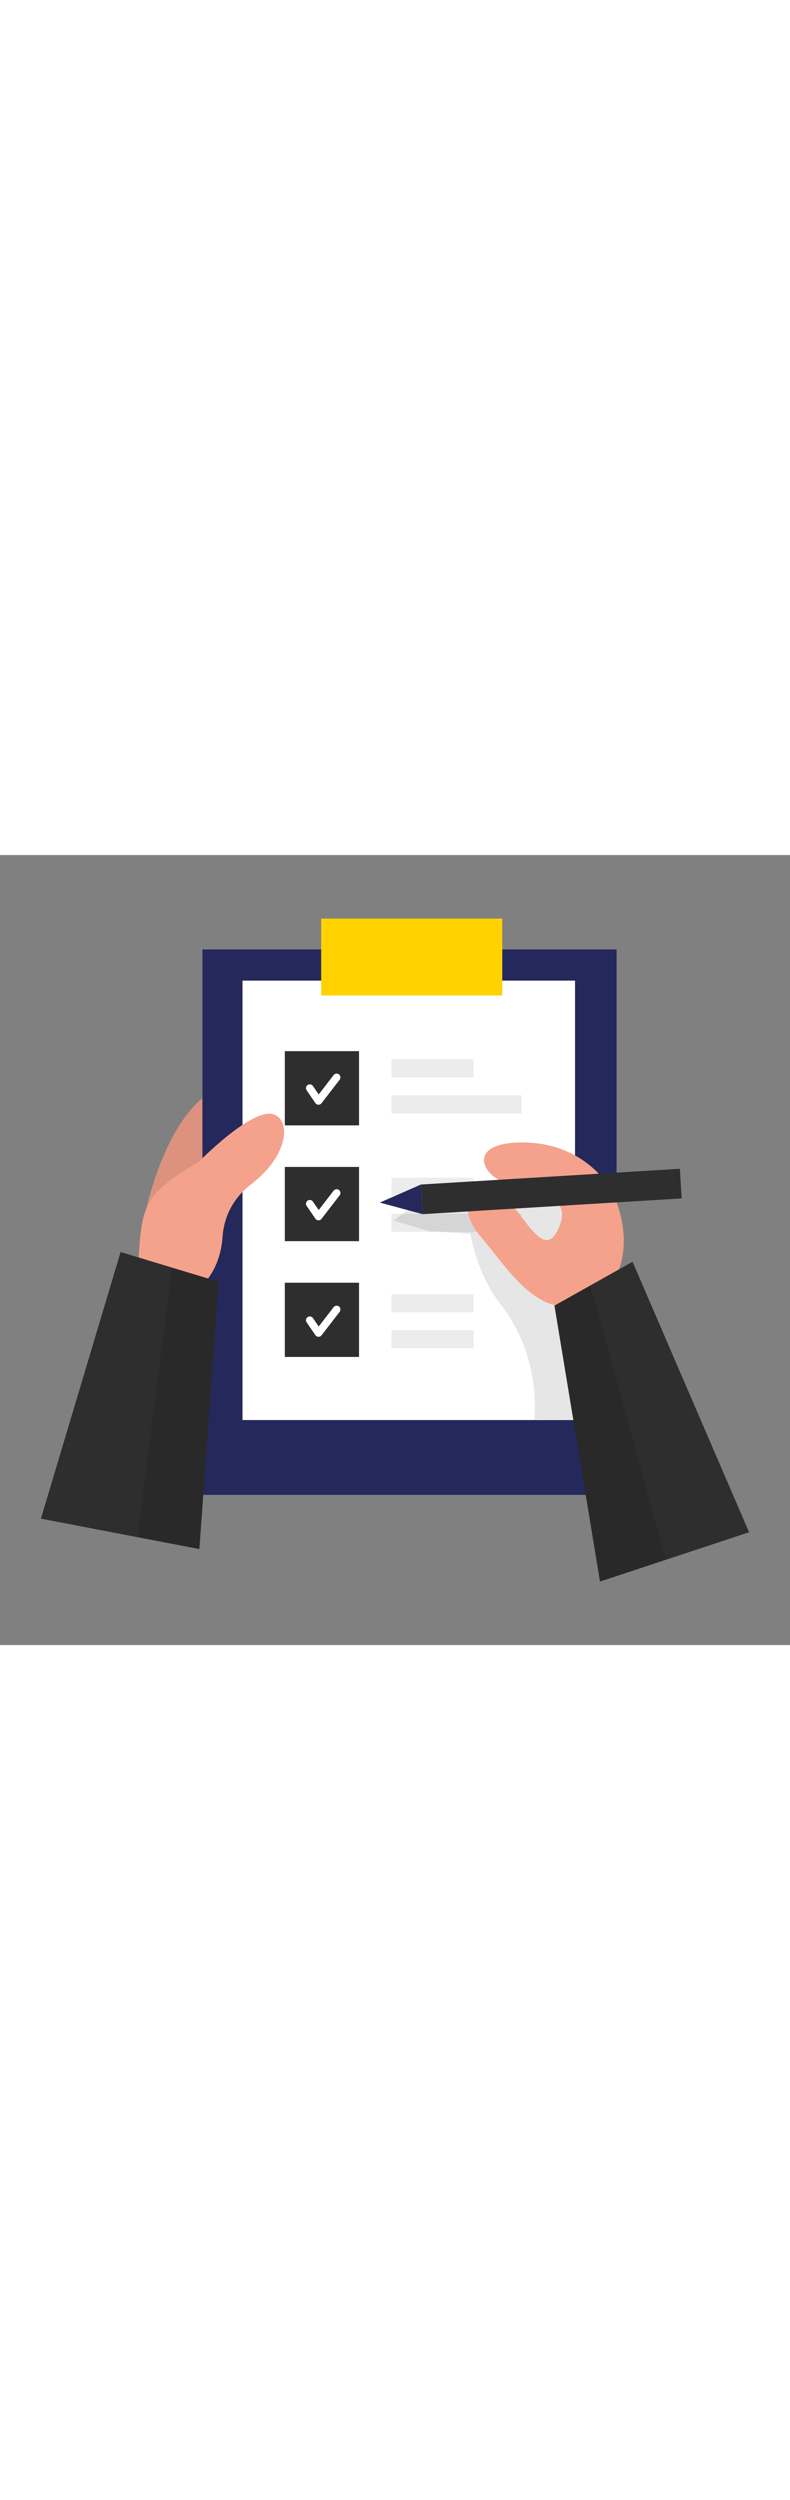 <svg id="_0248_checklist_1" xmlns="http://www.w3.org/2000/svg" viewBox="0 0 500 500" data-imageid="checklist-1-7" imageName="Checklist 1" class="illustrations_image" style="width: 158px;"><rect x="0" y="0" width="500" height="500" fill="#808080" stroke="none"/><defs><style>.cls-1_checklist-1-7{fill:#fff;}.cls-2_checklist-1-7{fill:#f4a28c;}.cls-3_checklist-1-7{fill:#a5a5a5;}.cls-4_checklist-1-7{opacity:.21;}.cls-4_checklist-1-7,.cls-5_checklist-1-7{fill:none;}.cls-6_checklist-1-7{fill:#24285b;}.cls-7_checklist-1-7{fill:#000001;}.cls-8_checklist-1-7{fill:#ffd200;}.cls-5_checklist-1-7{opacity:.1;}.cls-9_checklist-1-7{fill:#68e1fd;}</style></defs><g id="task_checklist-1-7"><path class="cls-2_checklist-1-7" d="m92.75,223.45s16.74-78.78,58.87-78.78,64.54,123.83-37.94,137.3l-20.93-58.53Z"/><g class="cls-5_checklist-1-7"><path class="cls-7_checklist-1-7" d="m92.75,223.45s16.74-78.78,58.87-78.78,64.54,123.83-37.94,137.3l-20.93-58.53Z"/></g><rect class="cls-6_checklist-1-7" x="128.12" y="59.75" width="262.12" height="345.18"/><rect class="cls-1_checklist-1-7" x="153.49" y="79.48" width="210.45" height="278.09"/><rect class="cls-8_checklist-1-7" x="203.28" y="40.21" width="114.62" height="48.67"/><g class="cls-4_checklist-1-7"><rect class="cls-3_checklist-1-7" x="247.75" y="204.22" width="51.99" height="11.46"/></g><g class="cls-4_checklist-1-7"><rect class="cls-3_checklist-1-7" x="247.75" y="227" width="82.36" height="11.46"/></g><g class="cls-4_checklist-1-7"><rect class="cls-3_checklist-1-7" x="247.75" y="277.93" width="51.99" height="11.46"/></g><g class="cls-4_checklist-1-7"><rect class="cls-3_checklist-1-7" x="247.75" y="300.71" width="51.99" height="11.46"/></g><rect class="cls-9_checklist-1-7 targetColor" x="180.26" y="124.11" width="46.98" height="46.98" style="fill: rgb(46, 46, 47);"/><rect class="cls-9_checklist-1-7 targetColor" x="180.26" y="197.39" width="46.98" height="46.98" style="fill: rgb(46, 46, 47);"/><rect class="cls-9_checklist-1-7 targetColor" x="180.26" y="270.67" width="46.98" height="46.98" style="fill: rgb(46, 46, 47);"/><path class="cls-1_checklist-1-7" d="m201.6,158.02s-.05,0-.07,0c-.77-.02-1.48-.41-1.92-1.05l-5.53-8.08c-.75-1.1-.47-2.59.63-3.35,1.1-.75,2.59-.47,3.34.63l3.66,5.34,9.45-12.26c.81-1.05,2.32-1.25,3.38-.44,1.05.81,1.25,2.32.44,3.38l-11.48,14.88c-.46.59-1.16.94-1.91.94Z"/><path class="cls-1_checklist-1-7" d="m201.6,231.18s-.05,0-.07,0c-.77-.02-1.48-.41-1.92-1.05l-5.53-8.08c-.75-1.1-.47-2.59.63-3.35,1.1-.75,2.59-.47,3.34.63l3.66,5.34,9.45-12.26c.81-1.05,2.32-1.25,3.38-.44,1.05.81,1.25,2.32.44,3.38l-11.48,14.88c-.46.59-1.16.94-1.91.94Z"/><g class="cls-5_checklist-1-7"><path class="cls-7_checklist-1-7" d="m260.18,223.21l-11.14,8.13,22.5,6.68,26.22,1.72s3.54,24.64,18.85,44.27c16.13,20.67,23.51,46.84,21.63,72.99h0c-.02.32.41.42.54.13l47.42.46-18.84-145.84-107.18,11.47Z"/></g><path class="cls-1_checklist-1-7" d="m201.6,304.9s-.05,0-.07,0c-.77-.02-1.48-.41-1.92-1.05l-5.53-8.08c-.75-1.1-.47-2.59.63-3.35,1.1-.75,2.59-.47,3.34.63l3.66,5.34,9.45-12.26c.81-1.05,2.32-1.25,3.38-.44,1.05.81,1.25,2.32.44,3.38l-11.48,14.88c-.46.59-1.16.94-1.91.94Z"/><path class="cls-2_checklist-1-7" d="m125.75,194.2s32.52-33.26,46.56-30.3c11.59,2.44,11.6,25.5-13.65,44.71-10.36,7.88-16.89,19.68-17.76,32.67-.72,10.74-4.26,23.5-15.16,33.15-22.91,20.29-39.91,2.61-37.69-24.77,2.22-27.38,3.7-35.51,37.69-55.46Z"/><polygon class="cls-9_checklist-1-7 targetColor" points="138.4 270.05 126.18 439.23 25.9 419.99 76.32 251.24 138.4 270.05" style="fill: rgb(46, 46, 47);"/><g class="cls-4_checklist-1-7"><rect class="cls-3_checklist-1-7" x="247.75" y="129.28" width="51.99" height="11.46"/></g><g class="cls-4_checklist-1-7"><rect class="cls-3_checklist-1-7" x="247.75" y="152.06" width="82.36" height="11.46"/></g><g class="cls-5_checklist-1-7"><polygon class="cls-7_checklist-1-7" points="87.03 431.72 108.76 261.07 138.4 270.05 126.18 439.23 87.03 431.72"/></g></g><g id="pen_checklist-1-7"><polygon class="cls-6_checklist-1-7" points="266.39 208.53 240.39 219.95 267.53 227.29 266.39 208.53"/><path class="cls-2_checklist-1-7" d="m387.66,213.4s-15.59-31.92-58.03-31.5c-33.26.33-25.55,19.86-10.03,25.47,15.52,5.62,45.4,5.69,33.24,30.29-10.73,21.68-25.33-21.73-41.71-26.98-16.38-5.25-21.92,13.57-6.41,31.43s34.25,50.51,62.49,42.4c28.24-8.11,34.33-40.53,20.45-71.12Z"/><rect class="cls-9_checklist-1-7 targetColor" x="339.53" y="130.81" width="18.8" height="164.23" transform="translate(540.26 -148.29) rotate(86.52)" style="fill: rgb(46, 46, 47);"/><polygon class="cls-9_checklist-1-7 targetColor" points="350.92 285.16 379.75 459.79 474.1 428.59 400.35 257.4 350.92 285.16" style="fill: rgb(46, 46, 47);"/><g class="cls-5_checklist-1-7"><polygon class="cls-7_checklist-1-7" points="350.92 285.16 373.8 272.31 421.49 445.99 379.75 459.79 350.92 285.16"/></g></g></svg>